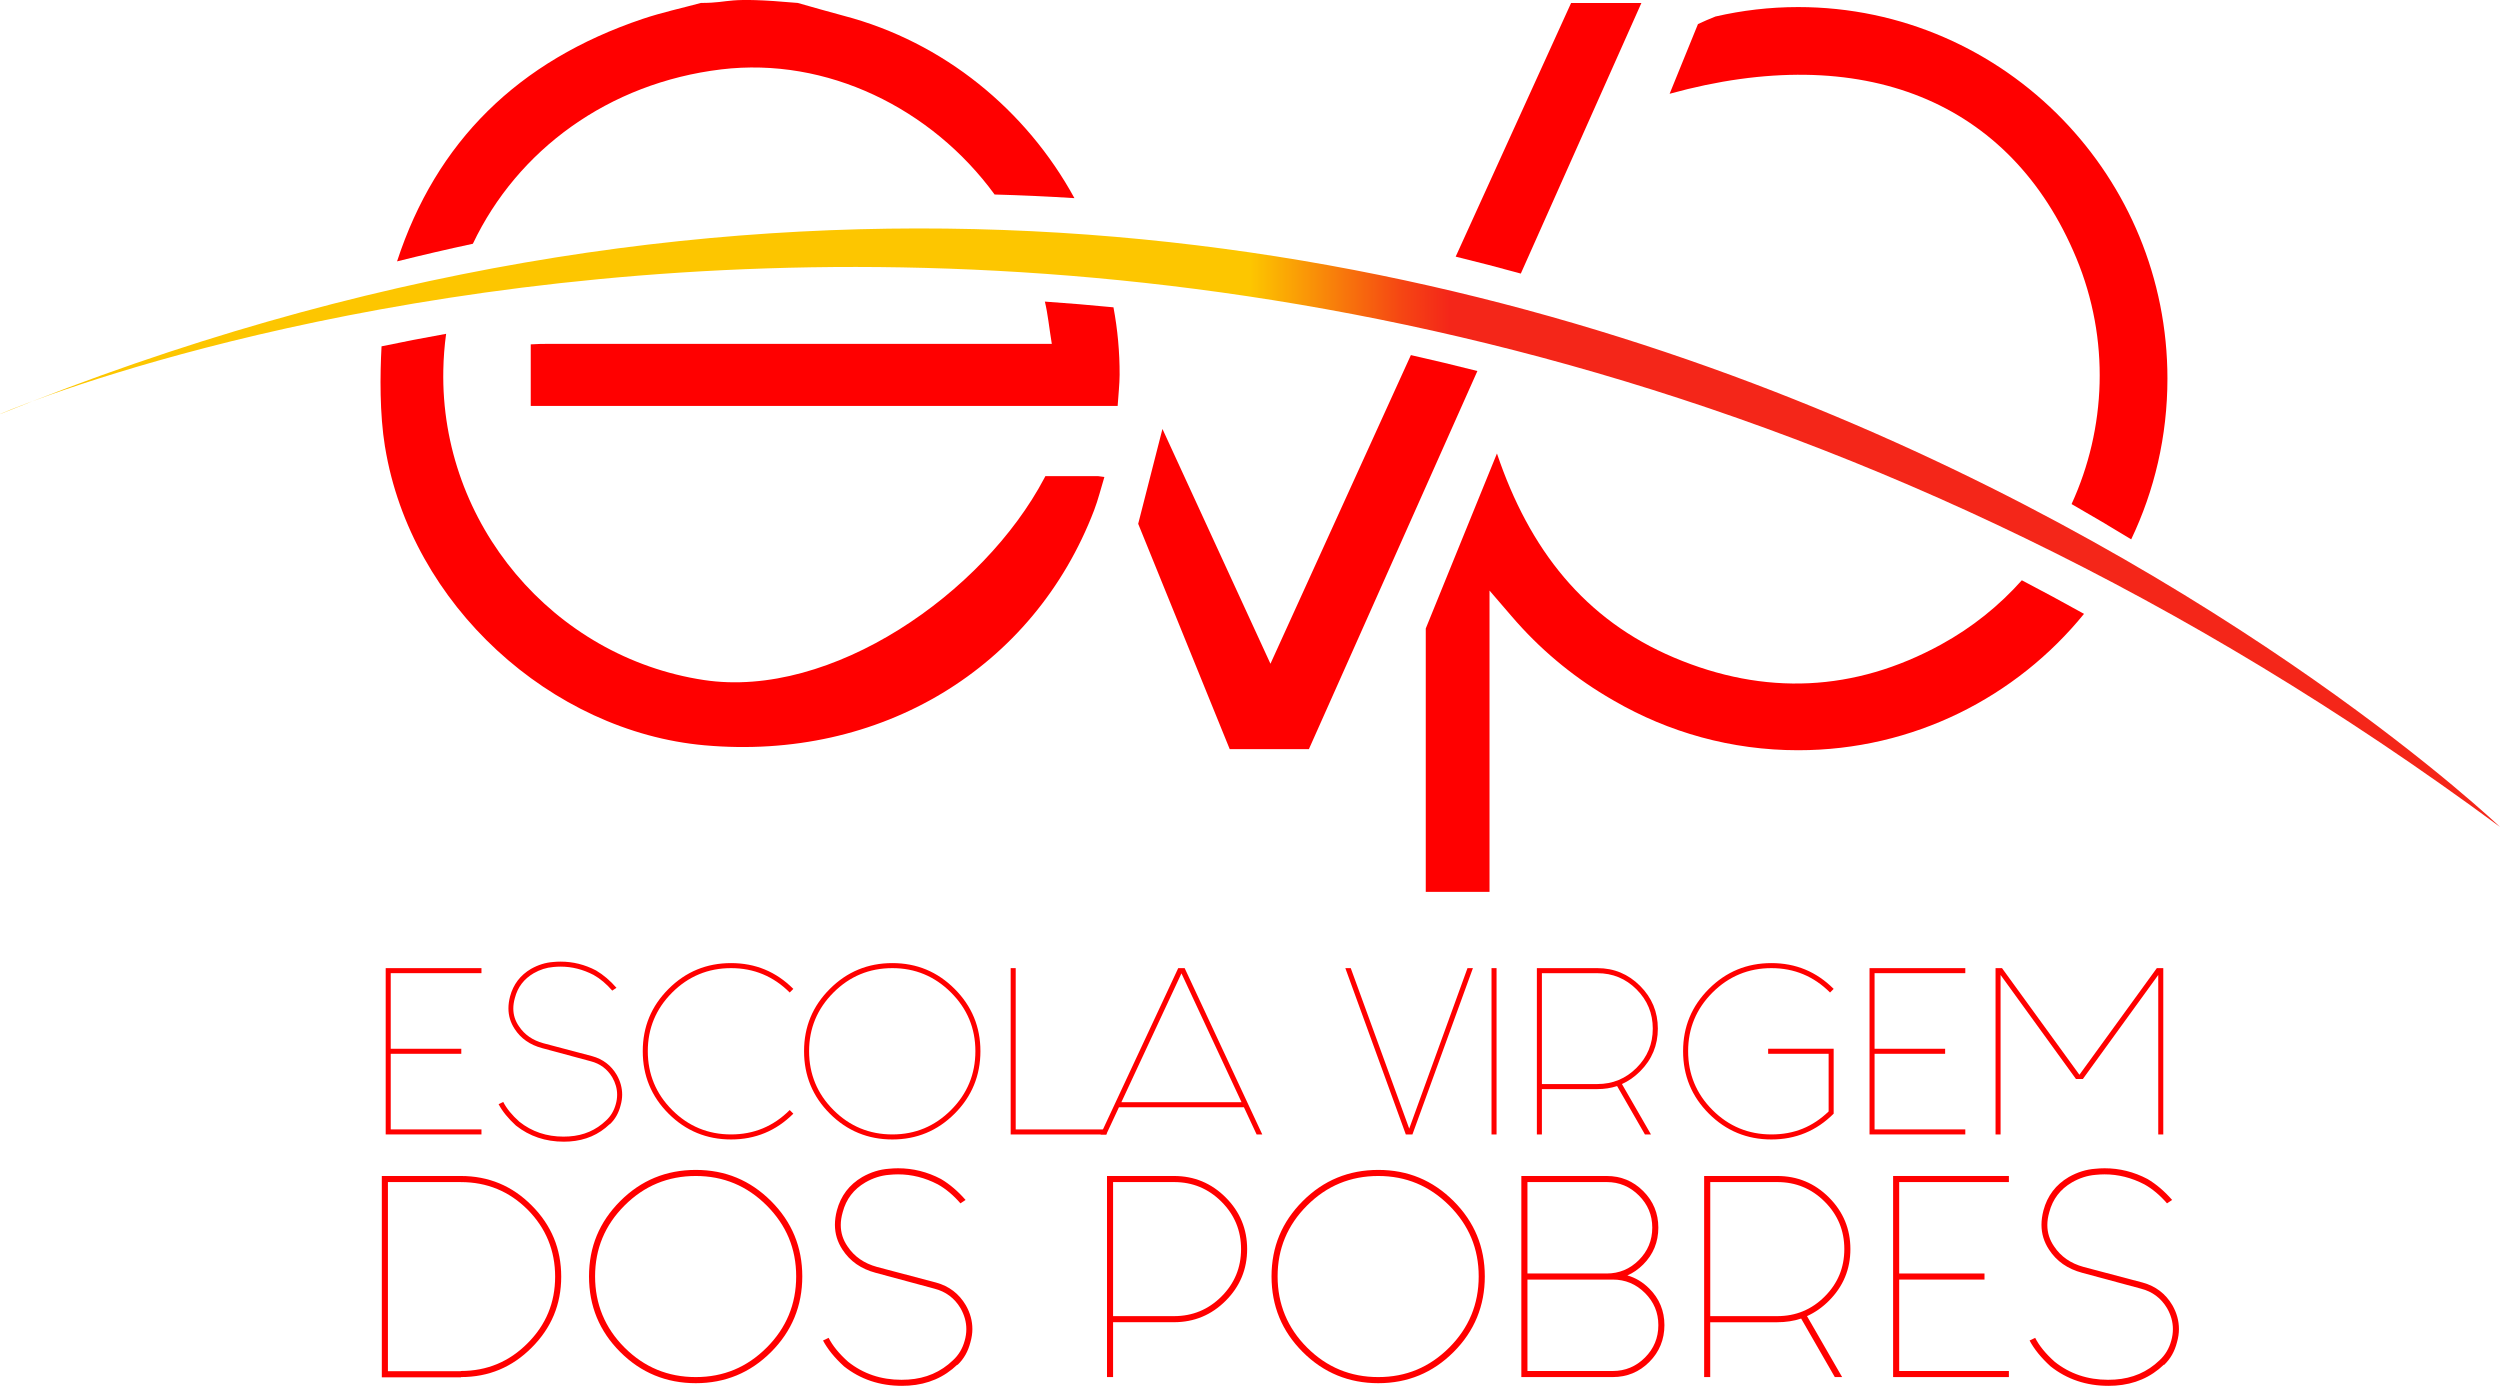 <?xml version="1.0" encoding="UTF-8"?>
<svg id="Camada_2" data-name="Camada 2" xmlns="http://www.w3.org/2000/svg" xmlns:xlink="http://www.w3.org/1999/xlink" viewBox="0 0 764.59 423.85">
  <defs>
    <style>
      .cls-1 {
        fill: red;
      }

      .cls-2 {
        fill: url(#Gradiente_sem_nome_30);
      }
    </style>
    <linearGradient id="Gradiente_sem_nome_30" data-name="Gradiente sem nome 30" x1="0" y1="161.39" x2="764.59" y2="161.39" gradientUnits="userSpaceOnUse">
      <stop offset=".5" stop-color="#fdc600"/>
      <stop offset=".52" stop-color="#fa9c06"/>
      <stop offset=".56" stop-color="#f54713"/>
      <stop offset=".58" stop-color="#f42619"/>
    </linearGradient>
  </defs>
  <g id="Camada_1-2" data-name="Camada 1">
    <g>
      <g>
        <path class="cls-1" d="M117.96,296.09h29.29v1.54h-27.75v23.12h21.58v1.54h-21.58v23.12h27.75v1.54h-29.29v-50.87Z"/>
        <path class="cls-1" d="M186.46,343.81c-3.33,3.21-7.42,4.97-12.27,5.3-.58,.04-1.15,.06-1.73,.06-5.63,0-10.52-1.64-14.67-4.93-2.38-2.18-4.15-4.36-5.3-6.54l1.42-.68c1.03,2.01,2.67,4.03,4.93,6.04,3.82,3.04,8.32,4.56,13.5,4.56,.58,0,1.15-.02,1.73-.06,4.44-.29,8.2-1.91,11.28-4.87,1.44-1.31,2.42-2.96,2.96-4.93,.29-.99,.43-1.97,.43-2.96,0-1.81-.49-3.58-1.48-5.3-1.52-2.55-3.72-4.19-6.6-4.93l-14.86-4.01c-3.7-.99-6.5-2.94-8.39-5.86-1.27-1.93-1.91-4.03-1.91-6.29,0-1.15,.16-2.36,.49-3.64,.99-3.7,3.12-6.51,6.41-8.45,2.18-1.23,4.42-1.93,6.72-2.1,.78-.08,1.56-.12,2.34-.12,3.78,0,7.4,.9,10.85,2.71,2.22,1.32,4.29,3.08,6.23,5.3l-1.29,.86c-1.77-2.05-3.68-3.66-5.73-4.81-3.25-1.68-6.6-2.53-10.05-2.53-.74,0-1.5,.04-2.28,.12-2.06,.17-4.05,.8-5.98,1.91-2.96,1.73-4.87,4.23-5.73,7.52-.33,1.15-.49,2.24-.49,3.27,0,1.97,.58,3.78,1.73,5.43,1.69,2.55,4.17,4.28,7.46,5.18l14.92,3.95c3.29,.9,5.8,2.82,7.52,5.73,1.11,1.93,1.66,3.95,1.66,6.04,0,1.07-.16,2.18-.49,3.33-.58,2.3-1.66,4.21-3.27,5.73l-.06-.06Z"/>
        <path class="cls-1" d="M242.63,340.6c-5.26,5.26-11.61,7.89-19.05,7.89s-13.85-2.63-19.11-7.89c-5.26-5.26-7.89-11.63-7.89-19.11s2.63-13.79,7.89-19.05,11.63-7.89,19.11-7.89,13.79,2.63,19.05,7.89l-1.11,1.11c-4.97-4.97-10.96-7.46-17.94-7.46s-13.03,2.49-18,7.46c-4.97,4.97-7.46,10.96-7.46,17.94s2.49,13.03,7.46,18c4.97,4.97,10.98,7.46,18,7.46s12.97-2.49,17.94-7.46l1.11,1.11Z"/>
        <path class="cls-1" d="M291.96,302.44c5.26,5.26,7.89,11.61,7.89,19.05s-2.63,13.85-7.89,19.11c-5.26,5.26-11.61,7.89-19.05,7.89s-13.85-2.63-19.11-7.89c-5.26-5.26-7.89-11.63-7.89-19.11s2.63-13.79,7.89-19.05c5.26-5.26,11.63-7.89,19.11-7.89s13.79,2.63,19.05,7.89Zm-19.05-6.35c-7.03,0-13.03,2.49-18,7.46s-7.46,10.96-7.46,17.94,2.49,13.03,7.46,18c4.97,4.97,10.98,7.46,18,7.46s12.97-2.49,17.94-7.46c4.97-4.97,7.46-10.98,7.46-18s-2.49-12.97-7.46-17.94c-4.97-4.97-10.96-7.46-17.94-7.46Z"/>
        <path class="cls-1" d="M309.1,296.09h1.54v49.33h27.75v1.54h-29.29v-50.87Z"/>
        <path class="cls-1" d="M362.31,296.09l23.74,50.87h-1.73l-3.88-8.32h-38.23l-3.88,8.32h-1.73l23.74-50.87h1.97Zm17.39,41l-18.37-39.4-18.37,39.4h36.75Z"/>
        <path class="cls-1" d="M429.95,346.96l-18.5-50.87h1.66l17.88,49.08,17.82-49.08h1.66l-18.5,50.87h-2.03Z"/>
        <path class="cls-1" d="M457.7,296.09v50.87h-1.54v-50.87h1.54Z"/>
        <path class="cls-1" d="M470.03,296.09h18.5c5.1,0,9.45,1.81,13.07,5.43,3.62,3.62,5.43,7.98,5.43,13.07s-1.81,9.46-5.43,13.07c-1.69,1.69-3.54,2.98-5.55,3.88l8.88,15.42h-1.85l-8.51-14.8c-1.89,.62-3.91,.93-6.04,.93h-16.96v13.87h-1.54v-50.87Zm1.54,1.54v33.91h16.96c4.69,0,8.68-1.65,11.99-4.96,3.31-3.31,4.96-7.31,4.96-11.99s-1.66-8.68-4.96-11.99c-3.31-3.31-7.31-4.96-11.99-4.96h-16.96Z"/>
        <path class="cls-1" d="M560.8,340.6c-5.26,5.26-11.61,7.89-19.05,7.89s-13.85-2.63-19.11-7.89c-5.26-5.26-7.89-11.63-7.89-19.11s2.63-13.79,7.89-19.05c5.26-5.26,11.63-7.89,19.11-7.89s13.79,2.63,19.05,7.89l-1.11,1.11c-4.97-4.97-10.96-7.46-17.94-7.46s-13.03,2.49-18,7.46c-4.97,4.97-7.46,10.96-7.46,17.94s2.49,13.03,7.46,18c4.97,4.97,10.98,7.46,18,7.46s12.62-2.34,17.51-7.03v-17.63h-18.5v-1.54h20.04v19.85Z"/>
        <path class="cls-1" d="M571.77,296.09h29.29v1.54h-27.75v23.12h21.58v1.54h-21.58v23.12h27.75v1.54h-29.29v-50.87Z"/>
        <path class="cls-1" d="M611.85,298.18v48.77h-1.54v-50.87h1.97l23.68,32.62,23.68-32.62h1.97v50.87h-1.54v-48.77l-23.06,31.82h-2.1l-23.06-31.82Z"/>
        <path class="cls-1" d="M116.78,359.66h24.15c8.5,0,15.73,3.01,21.69,9.02,6.01,6.01,9.02,13.27,9.02,21.77s-3.01,15.68-9.02,21.69c-5.96,6.01-13.17,9.02-21.62,9.02v.07h-24.23v-61.58Zm1.86,1.86v57.85h22.29v-.07c8,0,14.81-2.83,20.43-8.5,5.62-5.62,8.42-12.4,8.42-20.35s-2.81-14.84-8.42-20.5c-5.62-5.62-12.43-8.42-20.43-8.42h-22.29Z"/>
        <path class="cls-1" d="M235.83,367.34c6.36,6.36,9.54,14.04,9.54,23.04s-3.18,16.75-9.54,23.11c-6.36,6.36-14.04,9.54-23.04,9.54s-16.75-3.18-23.11-9.54c-6.36-6.36-9.54-14.06-9.54-23.11s3.18-16.67,9.54-23.04c6.36-6.36,14.06-9.54,23.11-9.54s16.67,3.18,23.04,9.54Zm-23.04-7.68c-8.5,0-15.76,3.01-21.77,9.02-6.01,6.01-9.02,13.25-9.02,21.69s3.01,15.76,9.02,21.77c6.01,6.01,13.27,9.02,21.77,9.02s15.68-3.01,21.69-9.02c6.01-6.01,9.02-13.27,9.02-21.77s-3.01-15.68-9.02-21.69c-6.01-6.01-13.25-9.02-21.69-9.02Z"/>
        <path class="cls-1" d="M292.79,417.36c-4.03,3.88-8.97,6.01-14.84,6.41-.7,.05-1.39,.07-2.09,.07-6.81,0-12.72-1.99-17.74-5.96-2.88-2.63-5.02-5.27-6.41-7.9l1.71-.82c1.24,2.44,3.23,4.87,5.96,7.31,4.62,3.68,10.06,5.52,16.33,5.52,.7,0,1.39-.03,2.09-.07,5.37-.35,9.92-2.31,13.64-5.89,1.74-1.59,2.93-3.58,3.58-5.96,.35-1.19,.52-2.39,.52-3.58,0-2.19-.6-4.32-1.79-6.41-1.84-3.08-4.5-5.07-7.98-5.96l-17.97-4.85c-4.47-1.19-7.85-3.55-10.14-7.08-1.54-2.34-2.31-4.87-2.31-7.6,0-1.39,.2-2.86,.6-4.4,1.19-4.47,3.78-7.88,7.75-10.21,2.63-1.49,5.34-2.34,8.13-2.53,.94-.1,1.89-.15,2.83-.15,4.57,0,8.95,1.09,13.12,3.28,2.68,1.59,5.19,3.73,7.53,6.41l-1.57,1.04c-2.14-2.48-4.45-4.42-6.93-5.81-3.93-2.04-7.98-3.06-12.15-3.06-.89,0-1.81,.05-2.76,.15-2.49,.2-4.9,.97-7.23,2.31-3.58,2.09-5.89,5.12-6.93,9.09-.4,1.39-.6,2.71-.6,3.95,0,2.39,.7,4.57,2.09,6.56,2.04,3.08,5.04,5.17,9.02,6.26l18.04,4.77c3.98,1.09,7.01,3.4,9.09,6.93,1.34,2.34,2.01,4.77,2.01,7.31,0,1.29-.2,2.63-.6,4.03-.7,2.78-2.01,5.1-3.95,6.93l-.07-.07Z"/>
        <path class="cls-1" d="M338.56,359.66h20.5c6.16,0,11.43,2.19,15.8,6.56,4.37,4.37,6.56,9.64,6.56,15.8s-2.19,11.43-6.56,15.8c-4.37,4.37-9.64,6.56-15.8,6.56h-18.64v16.77h-1.86v-61.5Zm1.86,1.86v41h18.64c5.67,0,10.5-2,14.5-6,4-4,6-8.83,6-14.5s-2-10.5-6-14.5c-4-4-8.83-6-14.5-6h-18.64Z"/>
        <path class="cls-1" d="M444.57,367.34c6.36,6.36,9.54,14.04,9.54,23.04s-3.18,16.75-9.54,23.11c-6.36,6.36-14.04,9.54-23.04,9.54s-16.75-3.18-23.11-9.54c-6.36-6.36-9.54-14.06-9.54-23.11s3.18-16.67,9.54-23.04c6.36-6.36,14.06-9.54,23.11-9.54s16.67,3.18,23.04,9.54Zm-23.04-7.68c-8.5,0-15.76,3.01-21.77,9.02-6.01,6.01-9.02,13.25-9.02,21.69s3.01,15.76,9.02,21.77c6.01,6.01,13.27,9.02,21.77,9.02s15.68-3.01,21.69-9.02c6.01-6.01,9.02-13.27,9.02-21.77s-3.01-15.68-9.02-21.69c-6.01-6.01-13.25-9.02-21.69-9.02Z"/>
        <path class="cls-1" d="M465.29,359.66h26.09c4.37,0,8.1,1.54,11.18,4.62,3.08,3.08,4.62,6.81,4.62,11.18s-1.54,8.18-4.62,11.26c-1.49,1.49-3.11,2.61-4.85,3.35,2.48,.7,4.72,2.04,6.71,4.03,3.08,3.08,4.62,6.81,4.62,11.18s-1.54,8.18-4.62,11.26-6.81,4.62-11.18,4.62h-27.96v-61.5Zm1.86,1.86v27.96h24.23c3.83,0,7.11-1.37,9.84-4.1,2.73-2.73,4.1-6.04,4.1-9.92s-1.37-7.11-4.1-9.84c-2.73-2.73-6.01-4.1-9.84-4.1h-24.23Zm0,29.82v27.96h26.09c3.83,0,7.11-1.37,9.84-4.1,2.73-2.73,4.1-6.04,4.1-9.92s-1.37-7.11-4.1-9.84c-2.73-2.73-6.01-4.1-9.84-4.1h-26.09Z"/>
        <path class="cls-1" d="M521.2,359.66h22.36c6.16,0,11.43,2.19,15.8,6.56,4.37,4.37,6.56,9.64,6.56,15.8s-2.19,11.43-6.56,15.8c-2.04,2.04-4.27,3.6-6.71,4.7l10.74,18.64h-2.24l-10.29-17.89c-2.29,.75-4.72,1.12-7.31,1.12h-20.5v16.77h-1.86v-61.5Zm1.86,1.86v41h20.5c5.67,0,10.5-2,14.5-6,4-4,6-8.83,6-14.5s-2-10.5-6-14.5c-4-4-8.83-6-14.5-6h-20.5Z"/>
        <path class="cls-1" d="M578.98,359.66h35.41v1.86h-33.55v27.96h26.09v1.86h-26.09v27.96h33.55v1.86h-35.41v-61.5Z"/>
        <path class="cls-1" d="M661.8,417.36c-4.03,3.88-8.97,6.01-14.84,6.41-.7,.05-1.39,.07-2.09,.07-6.81,0-12.72-1.99-17.74-5.96-2.88-2.63-5.02-5.27-6.41-7.9l1.71-.82c1.24,2.44,3.23,4.87,5.96,7.31,4.62,3.68,10.06,5.52,16.33,5.52,.7,0,1.39-.03,2.09-.07,5.37-.35,9.92-2.31,13.64-5.89,1.74-1.59,2.93-3.58,3.58-5.96,.35-1.19,.52-2.39,.52-3.58,0-2.19-.6-4.32-1.79-6.41-1.84-3.08-4.5-5.07-7.98-5.96l-17.97-4.85c-4.47-1.19-7.85-3.55-10.14-7.08-1.54-2.34-2.31-4.87-2.31-7.6,0-1.39,.2-2.86,.6-4.4,1.19-4.47,3.78-7.88,7.75-10.21,2.63-1.49,5.34-2.34,8.13-2.53,.94-.1,1.89-.15,2.83-.15,4.57,0,8.95,1.09,13.12,3.28,2.68,1.59,5.19,3.73,7.53,6.41l-1.57,1.04c-2.14-2.48-4.45-4.42-6.93-5.81-3.93-2.04-7.98-3.06-12.15-3.06-.89,0-1.81,.05-2.76,.15-2.49,.2-4.9,.97-7.23,2.31-3.58,2.09-5.89,5.12-6.93,9.09-.4,1.39-.6,2.71-.6,3.95,0,2.39,.7,4.57,2.09,6.56,2.04,3.08,5.04,5.17,9.02,6.26l18.04,4.77c3.98,1.09,7.01,3.4,9.09,6.93,1.34,2.34,2.01,4.77,2.01,7.31,0,1.29-.2,2.63-.6,4.03-.7,2.78-2.01,5.1-3.95,6.93l-.07-.07Z"/>
      </g>
      <g>
        <path class="cls-2" d="M.03,126.66c-4.16,1.29,374.5-162.25,764.56,126.25,0,0-320.47-306.52-764.56-126.25Z"/>
        <path class="cls-1" d="M593.63,197.13c-26.45,14.49-53.93,15.71-81.66,3.98-27.39-11.59-44.24-33.05-54.15-62.42l-10.23,25.14-11.54,28.38v80.56h19.5v-92.15c3.37,3.91,5.06,5.86,6.74,7.83,8.45,9.88,18.22,18.03,28.83,24.39,.27,.16,.54,.33,.82,.49,.58,.35,1.18,.68,1.77,1.03,16.56,9.58,35.74,15.09,56.22,15.09,35.25,0,66.73-16.25,87.44-41.71-6.31-3.51-12.65-6.94-19.02-10.27-6.9,7.74-15.18,14.44-24.72,19.66Z"/>
        <path class="cls-1" d="M662.88,115.81c0-30.85-12.23-58.8-32.06-79.28-20.52-21.19-49.17-34.37-80.89-34.37-8.7,0-17.15,1.02-25.28,2.89-1.83,.72-3.53,1.47-5.35,2.31l-5.39,13.25-3.28,8.07c58.96-16.3,104.36,2.04,124.38,50.23,10.35,24.92,9.14,52.15-1.45,75.25,6.33,3.63,12.41,7.23,18.24,10.79,7.1-14.88,11.08-31.55,11.08-49.15Z"/>
        <path class="cls-1" d="M388.55,203l-33.03-71.81-.3,1.16-7.12,27.85,27.99,68.91h24.22l51.53-115.64c-6.76-1.72-13.54-3.34-20.34-4.87l-42.95,94.4Z"/>
        <path class="cls-1" d="M502,.91h-21.5l-35.3,77.58c6.66,1.62,13.29,3.35,19.92,5.18L502,.91Z"/>
        <path class="cls-1" d="M117.76,136.7c7.9,48.37,50.86,87.05,97.72,91.24,53.71,4.81,100.62-23.47,119.14-71.89,1.24-3.25,2.07-6.66,3.14-10.17-.71-.07-1.36-.16-1.99-.27h-16.05c-.1,.2-.2,.38-.31,.59-18.63,35.35-65.24,67.66-104.12,61.78-46.2-6.99-80.62-47.9-79.71-94.74,.07-3.78,.36-7.5,.86-11.15-6.87,1.23-13.46,2.52-19.75,3.83-.47,8.75-.6,20.61,1.06,30.78Z"/>
        <path class="cls-1" d="M321.67,105.16h-12.91c-46.7,0-93.41,0-140.11,0-2.53,0-4.62,.03-6.33,.16v18.82h179.5c.24-3.66,.58-6.56,.6-9.47,.03-7.01-.62-13.93-1.88-20.68-6.98-.68-13.98-1.27-20.98-1.75,.92,3.83,1.29,7.86,2.12,12.92Z"/>
        <path class="cls-1" d="M220.6,21.22c32.24-3.88,64.32,11.87,83.59,38.27,8.14,.22,16.27,.59,24.41,1.11-14.67-26.89-39.95-47.75-70.59-55.78-4.69-1.23-9.34-2.61-14.02-3.92-22.94-2.04-19.75,0-29.62,0-5.94,1.61-11.97,2.91-17.79,4.87-38.2,12.85-63.21,37.63-75.15,74.17,7.72-1.93,15.45-3.73,23.19-5.39,13.61-28.65,41.47-49.18,75.99-53.33Z"/>
      </g>
    </g>
  </g>
</svg>